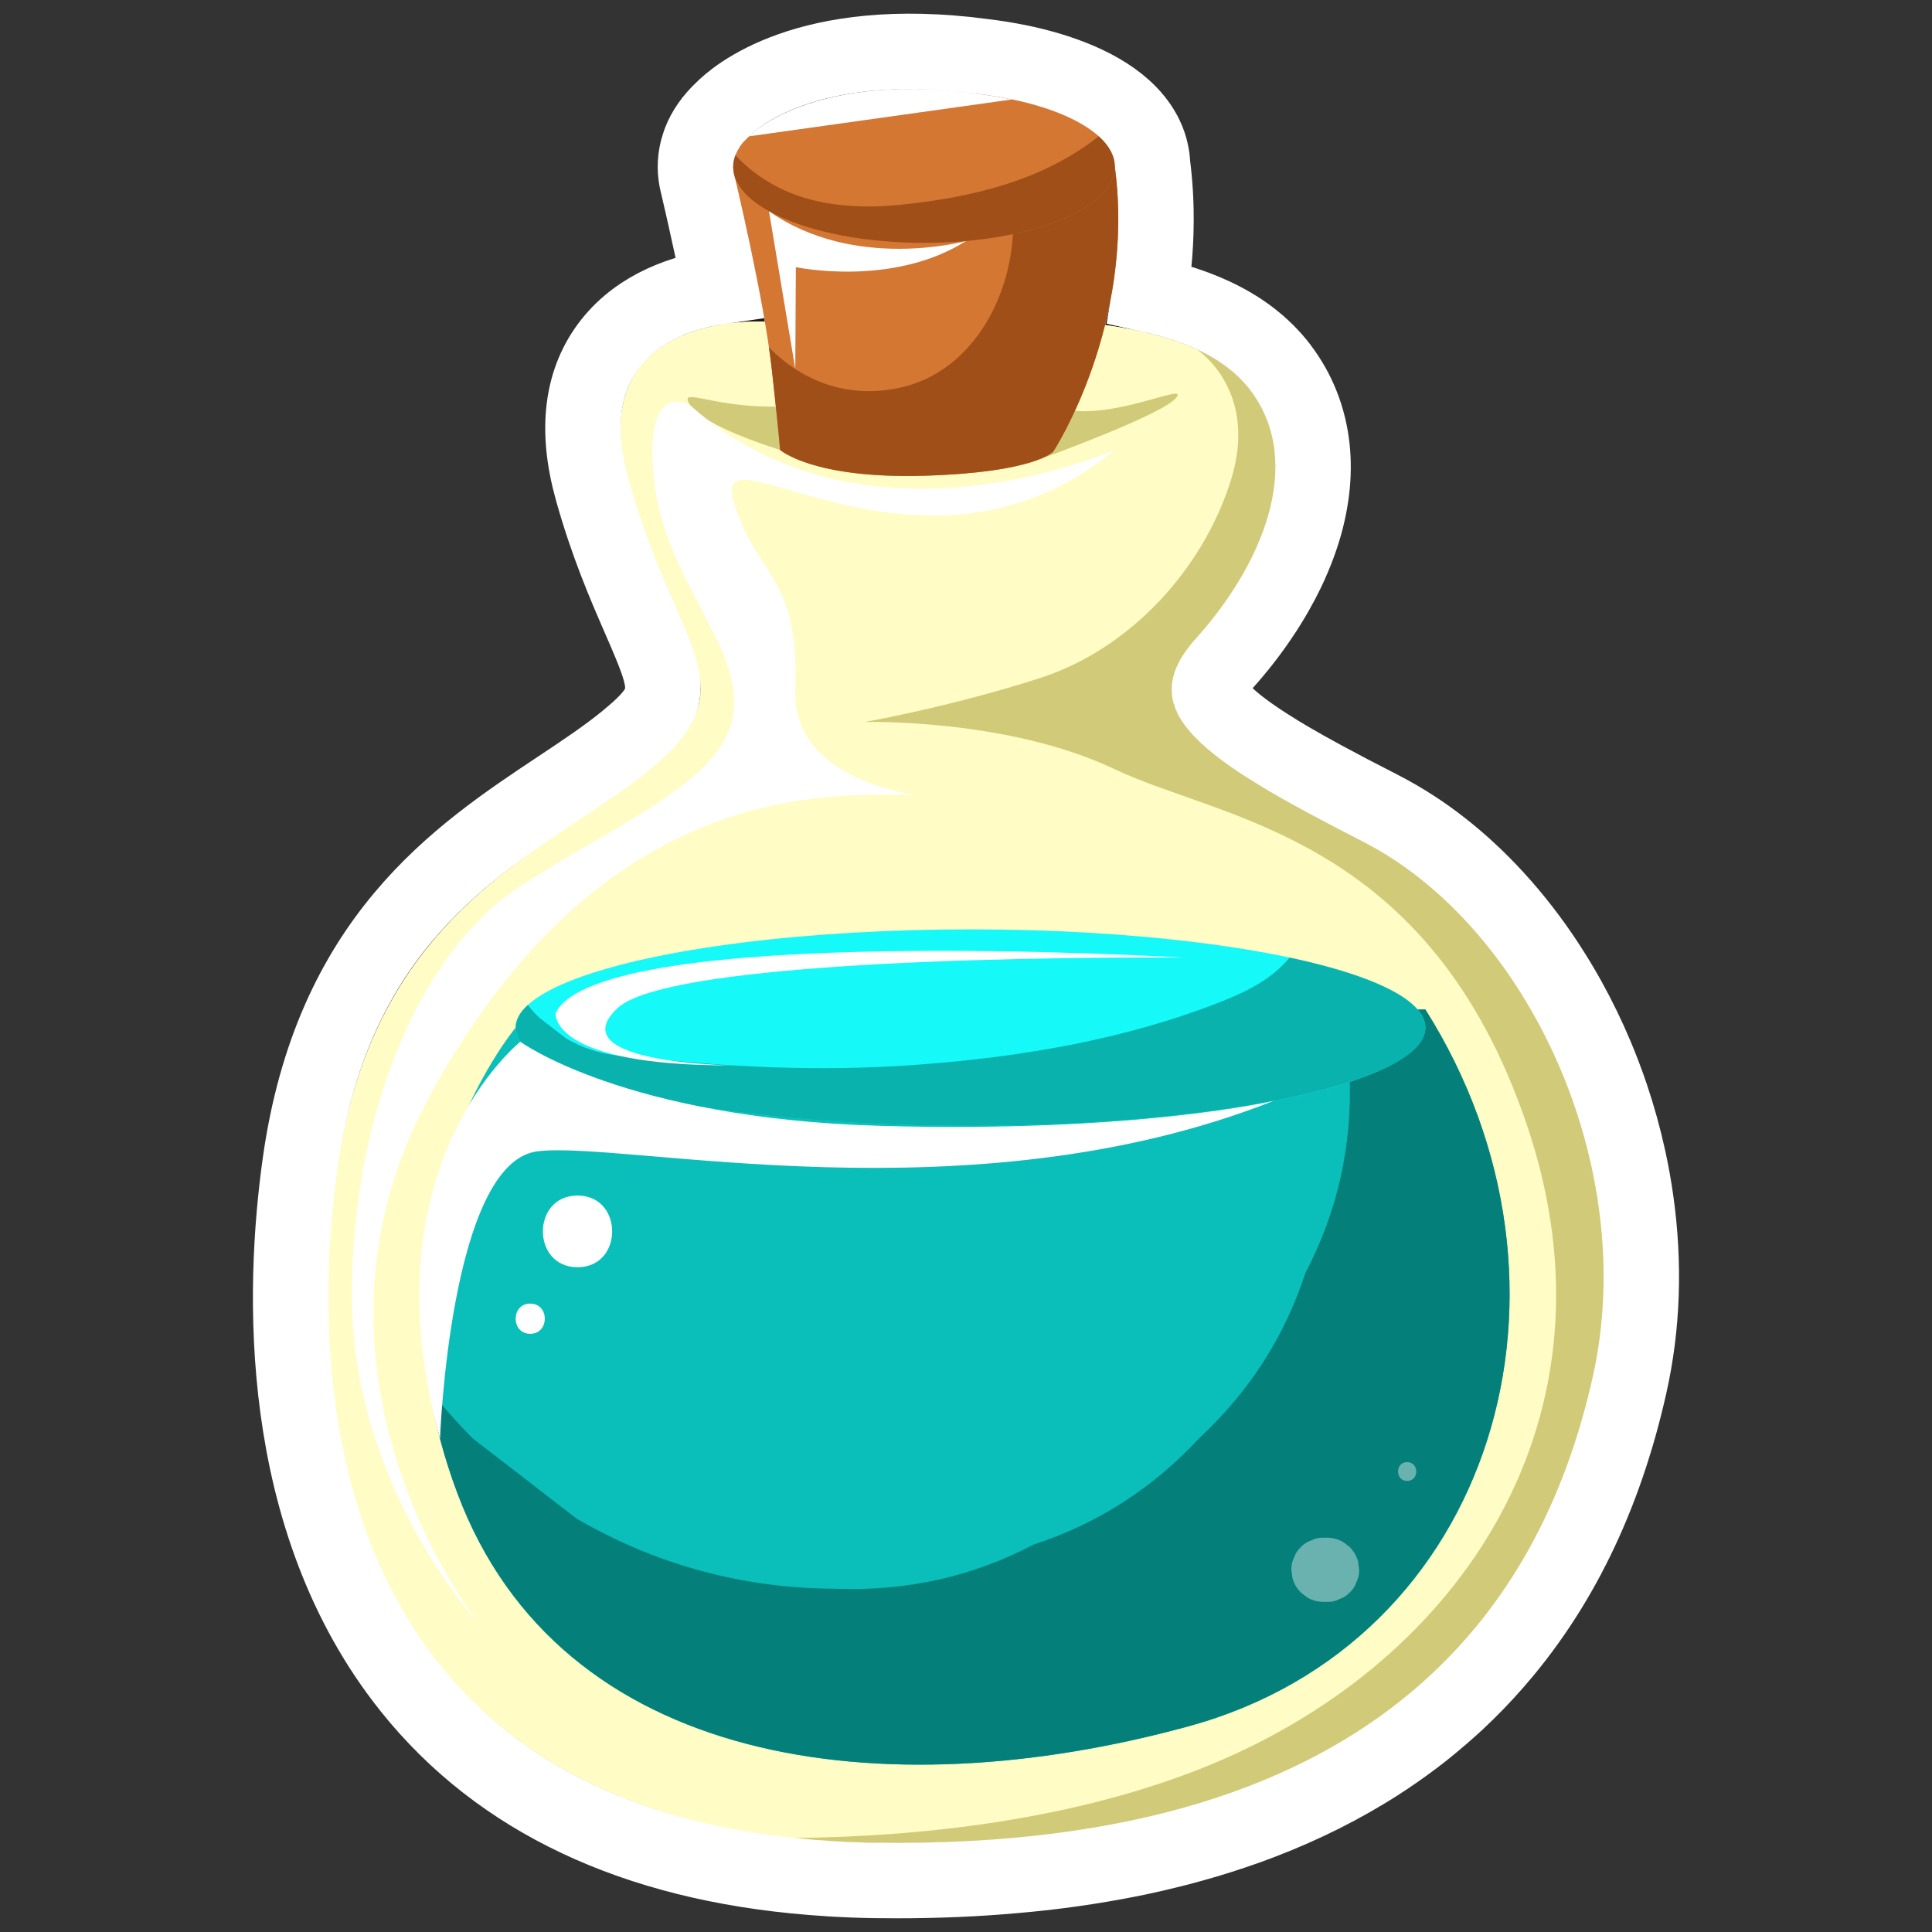 <?xml version="1.0" ?><svg xmlns="http://www.w3.org/2000/svg" xmlns:xlink="http://www.w3.org/1999/xlink" version="1.1" viewBox="0 0 512 512" style="enable-background:new 0 0 512 512;" xml:space="preserve"><rect x="0" y="0" width="512" height="512" fill="#333333" stroke="none"/><style type="text/css">
	.st0{fill:#231A15;}
	.st1{fill:#FFE000;}
	.st2{fill:#BCA100;}
	.st3{fill:#FC0000;}
	.st4{fill:#AA0000;}
	.st5{fill:#F94343;}
	.st6{fill:#FFFFFF;}
	.st7{fill:#A58E07;}
	.st8{opacity:0.44;}
	.st9{fill:#756204;}
	.st10{opacity:0.64;}
	.st11{opacity:0.38;}
	.st12{fill:#5D5004;}
	.st13{fill:#B7A100;}
	.st14{fill:#1D4DFC;}
	.st15{fill:#143CAF;}
	.st16{opacity:0.59;}
	.st17{opacity:0.52;}
	.st18{fill:#FF7F1F;}
	.st19{fill:#C4570C;}
	.st20{fill:#B29904;}
	.st21{fill:#87720A;}
	.st22{fill:#DDDDDD;}
	.st23{opacity:0.51;}
	.st24{fill:#878787;}
	.st25{fill:#727272;}
	.st26{opacity:0.33;}
	.st27{opacity:0.46;}
	.st28{fill:#25CBF2;}
	.st29{fill:#0A8FA5;}
	.st30{opacity:0.58;}
	.st31{fill:#04889E;}
	.st32{fill:#035A63;}
	.st33{opacity:0.65;}
	.st34{opacity:0.39;}
	.st35{fill:#AB0000;}
	.st36{fill:#1987A1;}
	.st37{fill:#3F1F0A;}
	.st38{fill:#4DEEFF;}
	.st39{fill:#21B9C1;}
	.st40{fill:#BBF9FF;}
	.st41{fill:#64ACAF;}
	.st42{fill:#089FB7;}
	.st43{opacity:0.47;}
	.st44{opacity:0.42;}
	.st45{fill:#DBF7FC;}
	.st46{fill:#B2E7ED;}
	.st47{fill:#0FA2BA;}
	.st48{opacity:0.54;}
	.st49{fill:#8E7716;}
	.st50{fill:#191401;}
	.st51{fill:#382E02;}
	.st52{fill:#605106;}
	.st53{fill:#AFACA0;}
	.st54{fill:#BC0404;}
	.st55{fill:#750000;}
	.st56{fill:#A08B0D;}
	.st57{fill:#5B4C05;}
	.st58{opacity:0.4;}
	.st59{opacity:0.5;}
	.st60{fill:#FF8383;}
	.st61{fill:#FFF0A6;}
	.st62{fill:#E2C227;}
	.st63{fill:#AA9205;}
	.st64{fill:#FFEA71;}
	.st65{opacity:0.22;}
	.st66{fill:#B19B00;}
	.st67{fill:#1989A4;}
	.st68{fill:#13A0B7;}
	.st69{fill:#C4A805;}
	.st70{fill:#FFF3A9;}
	.st71{fill:#846E03;}
	.st72{fill:#2D2502;}
	.st73{opacity:0.36;}
	.st74{fill:#4DD307;}
	.st75{fill:#328402;}
	.st76{fill:#97FF5A;}
	.st77{fill:#7A6500;}
	.st78{fill:#246001;}
	.st79{fill:#359100;}
	.st80{fill:#968022;}
	.st81{fill:#4F420B;}
	.st82{fill:#FFED83;}
	.st83{fill:#BAA335;}
	.st84{fill:#8D0991;}
	.st85{fill:#4B044F;}
	.st86{fill:#CE15CE;}
	.st87{fill:#897502;}
	.st88{fill:#493D01;}
	.st89{fill:#C9C9C9;}
	.st90{fill:#2D280E;}
	.st91{fill:#378C06;}
	.st92{fill:#183A03;}
	.st93{fill:#94FF55;}
	.st94{fill:#2E7F04;}
	.st95{fill:#63AB39;}
	.st96{fill:#AA5F04;}
	.st97{fill:#633502;}
	.st98{fill:#EF9014;}
	.st99{fill:#A05A07;}
	.st100{fill:#05616B;}
	.st101{fill:#033335;}
	.st102{fill:#0E94AA;}
	.st103{fill:#035D66;}
	.st104{opacity:0.27;}
	.st105{opacity:0.43;}
	.st106{fill:#FFF203;}
	.st107{fill:#FFA300;}
	.st108{fill:#2B3030;}
	.st109{opacity:0.28;}
	.st110{fill:#FCD17A;}
	.st111{fill:#AF853A;}
	.st112{opacity:0.31;}
	.st113{fill:#B641FF;}
	.st114{fill:#700FBC;}
	.st115{fill:#F2D0B1;}
	.st116{fill:#AF835F;}
	.st117{fill:#C17540;}
	.st118{fill:#F2BA94;}
	.st119{fill:#592909;}
	.st120{fill:#2B1204;}
	.st121{fill:#894818;}
	.st122{fill:#512609;}
	.st123{fill:#FF7F15;}
	.st124{fill:#A04A0A;}
	.st125{fill:#B7865E;}
	.st126{fill:#70350E;}
	.st127{fill:#3A1805;}
	.st128{fill:#C1521B;}
	.st129{fill:#FFC7AE;}
	.st130{fill:#FF717F;}
	.st131{fill:#6E2F0F;}
	.st132{fill:#AC8675;}
	.st133{opacity:0.25;}
	.st134{opacity:0.32;}
	.st135{fill:#FFFCC5;}
	.st136{fill:#D1CA78;}
	.st137{fill:#D37733;}
	.st138{fill:#A04F18;}
	.st139{fill:#0ABFBA;}
	.st140{fill:#057F79;}
	.st141{fill:#15F9F9;}
	.st142{fill:#09B2AD;}
	.st143{fill:#B2B2B2;}
	.st144{fill:#FFF755;}
	.st145{fill:#BCB121;}
	.st146{fill:#F90368;}
	.st147{opacity:0.49;}
	.st148{fill:#B50857;}
	.st149{fill:#FF76B4;}
	.st150{fill:#F23091;}
	.st151{fill:#FFF800;}
	.st152{fill:#C9BF05;}
	.st153{fill:#FF8500;}
	.st154{fill:#A35507;}
	.st155{fill:#AA6E50;}
	.st156{fill:#723C25;}
	.st157{fill:#EAD4B9;}
	.st158{fill:#AA8D6F;}
	.st159{fill:#B7A8A5;}
	.st160{fill:#84726F;}
	.st161{fill:#77645F;}
	.st162{fill:#51403C;}
	.st163{fill:#EABBA7;}
	.st164{fill:#BC7F69;}
	.st165{fill:#7C5039;}
	.st166{fill:#442619;}
	.st167{fill:#B7AE04;}
	.st168{fill:#BAB108;}
	.st169{fill:#7A7105;}
	.st170{fill:#352B23;}
	.st171{fill:#050403;}
	.st172{fill:#706255;}
	.st173{fill:#44382E;}
	.st174{fill:#634319;}
	.st175{fill:#35210A;}
	.st176{fill:#2D1C08;}
	.st177{fill:#0A0601;}
	.st178{fill:#9E7443;}
	.st179{fill:#704D2A;}
	.st180{fill:#D8A73A;}
	.st181{fill:#A0741C;}
	.st182{fill:#3F2F28;}
	.st183{fill:#211410;}
	.st184{fill:#FF326C;}
	.st185{fill:#BC0749;}
	.st186{fill:#68390E;}
	.st187{fill:#A5632D;}
	.st188{fill:#3D1E05;}
	.st189{fill:#331A06;}
	.st190{fill:#110801;}
	.st191{fill:#160A02;}
	.st192{fill:#663514;}
	.st193{opacity:0.29;}
	.st194{fill:#FC001F;}
	.st195{fill:#AF021F;}
	.st196{fill:#C48622;}
	.st197{fill:#8C5910;}
	.st198{fill:#846D64;}
	.st199{fill:#513B35;}
	.st200{fill:#5B4842;}
	.st201{fill:#332522;}
	.st202{fill:#47332C;}
	.st203{fill:#543E38;}
	.st204{fill:#1E1412;}
	.st205{fill:#604C43;}
	.st206{fill:#D3896C;}
	.st207{fill:#FF001F;}
	.st208{fill:#AF0824;}
	.st209{fill:#A37462;}
	.st210{fill:#5E3E34;}
	.st211{fill:#874A38;}
	.st212{fill:#4C2218;}
	.st213{fill:#5B2B20;}
	.st214{fill:#210C09;}
	.st215{fill:#99001A;}
	.st216{fill:#A08A07;}
	.st217{fill:#A08904;}
	.st218{fill:#5B4C02;}
	.st219{fill:#CECAB7;}
	.st220{fill:#727068;}
	.st221{fill:#42403A;}
	.st222{fill:#B2B0A6;}
	.st223{fill:#726F62;}
	.st224{fill:#6B4F45;}
	.st225{fill:#3A261F;}
	.st226{fill:#777468;}
	.st227{fill:#474436;}
	.st228{fill:#B78B7D;}
	.st229{fill:#845A4E;}
	.st230{fill:#3A372D;}
	.st231{fill:#43CFFF;}
	.st232{fill:#13A0BC;}
</style><g id="_x34_7"><g><path class="st0" stroke="white" stroke-width="20" d="M237.62,498.37c-1.87,0-3.75-0.01-5.64-0.04c-0.05,0-0.1,0-0.15,0c-1.92-0.03-3.9-0.08-5.91-0.16    c-1.07-0.04-2.12-0.09-3.18-0.15l-1.2-0.06c-0.42-0.02-0.85-0.04-1.27-0.07c-1.63-0.1-3.22-0.21-4.81-0.34l-0.58-0.05    c-46.74-3.78-82.44-20.63-106.05-50.07C72.77,402.49,74.98,341.13,79.5,308.56c8.28-59.61,41.77-81.88,68.68-99.77    c6.5-4.32,12.65-8.41,17.81-12.65c12.94-10.63,11.67-13.54,3.44-32.47c-3.79-8.72-8.51-19.57-12.51-33.95    c-4.44-15.95-2.78-29,4.94-38.79c7.78-9.85,19.63-13.62,28.94-14.99c-2.78-14.13-5.89-27.03-5.92-27.19    c-0.01-0.04-0.02-0.08-0.03-0.12c-0.36-1.46-0.55-2.94-0.55-4.41c0-0.67,0.04-1.35,0.12-2.08c0.02-0.19,0.05-0.39,0.08-0.59    c0.08-0.54,0.17-1,0.28-1.46c0.05-0.23,0.11-0.46,0.17-0.69c0.12-0.44,0.26-0.9,0.42-1.35c0.06-0.18,0.12-0.36,0.19-0.54    c1.18-3.05,3.17-5.89,5.92-8.47c3.05-3.12,22.22-20.29,68.98-14.07c3.35,0.4,6.64,0.93,9.77,1.58c0.01,0,0.02,0,0.02,0    c8.42,1.75,20.04,5.28,27.63,12.15c1.07,0.97,2.03,1.98,2.87,3.01c0.02,0.03,0.05,0.06,0.07,0.09c0.38,0.47,0.74,0.96,1.08,1.45    c0.05,0.07,0.09,0.13,0.14,0.2c0.33,0.5,0.65,1.02,0.95,1.56c0.06,0.11,0.13,0.22,0.19,0.34c0.26,0.49,0.5,1,0.73,1.54    c0.07,0.17,0.14,0.33,0.21,0.49c0.24,0.6,0.41,1.15,0.53,1.55c0.06,0.19,0.12,0.39,0.17,0.58c0.17,0.65,0.27,1.2,0.35,1.63    c0.04,0.23,0.08,0.45,0.11,0.67c0.07,0.55,0.12,1.09,0.14,1.61c0.34,2.63,0.58,5.31,0.74,7.98c0.08,1.36,0.13,2.76,0.16,4.15    c0.08,3.96-0.03,7.99-0.35,11.99c-0.27,3.49-0.7,7.02-1.29,10.55c6.4,1.43,11.95,3.25,16.79,5.49c0.88,0.41,1.77,0.84,2.63,1.29    c0.02,0.01,0.07,0.04,0.09,0.05c0.83,0.44,1.65,0.89,2.43,1.36l0.23,0.14c0.77,0.46,1.51,0.93,2.19,1.39l0.35,0.24    c0.71,0.49,1.36,0.95,1.98,1.43c0.15,0.11,0.31,0.24,0.47,0.37l0.08,0.07c0.56,0.44,1.11,0.89,1.65,1.35    c0.21,0.18,0.42,0.38,0.63,0.58l0.24,0.22c0.41,0.38,0.82,0.76,1.21,1.15c0.28,0.28,0.57,0.59,0.86,0.9l0.35,0.37    c0.26,0.27,0.51,0.54,0.75,0.82c0.64,0.73,1.24,1.48,1.8,2.22c0.01,0.01,0.01,0.02,0.02,0.03l0,0c1.16,1.54,2.21,3.17,3.14,4.82    c0.46,0.82,0.89,1.66,1.29,2.51c0.79,1.67,1.48,3.41,2.04,5.17c0.3,0.95,0.58,1.97,0.86,3.11c1.69,7.11,1.61,14.8-0.24,22.87    c-0.25,1.1-0.5,2.09-0.76,3.02c-0.6,2.11-1.34,4.33-2.22,6.59c-0.26,0.67-0.53,1.33-0.81,2c-0.59,1.4-1.16,2.66-1.73,3.84    c-0.87,1.81-1.87,3.7-2.97,5.62c-0.56,0.97-1.13,1.94-1.73,2.9c-0.36,0.58-0.73,1.17-1.11,1.76c-1.76,2.72-3.65,5.38-5.63,7.91    c-1.62,2.08-3.36,4.15-5.16,6.14c-0.81,0.9-1.51,1.77-2.08,2.59c-0.49,0.71-0.9,1.39-1.2,2.02c-0.24,0.5-0.42,0.96-0.52,1.39    c-0.08,0.32-0.12,0.61-0.12,0.89c-0.02,1.74,1.71,3.95,3.17,5.5c0.38,0.4,0.77,0.79,1.18,1.19c2.5,2.39,5.97,5,10.58,7.97    c1.1,0.71,2.24,1.43,3.43,2.16c0.9,0.55,1.83,1.1,2.78,1.66c2.78,1.63,5.85,3.36,9.39,5.27c4.2,2.27,8.92,4.75,14.86,7.78    c3,1.54,5.99,3.27,8.89,5.17c4.95,3.23,9.79,7.02,14.37,11.25c1.29,1.19,2.57,2.42,3.81,3.68c4.93,4.97,9.59,10.52,13.85,16.49    c1.05,1.47,2.09,2.99,3.09,4.52c1,1.52,1.98,3.09,2.94,4.66c0.94,1.56,1.88,3.17,2.78,4.79c2.69,4.85,5.16,9.93,7.33,15.1    c0.72,1.72,1.43,3.49,2.09,5.24c0.67,1.76,1.31,3.56,1.91,5.33c1.82,5.4,3.36,10.94,4.57,16.46c0.82,3.74,1.5,7.53,2.03,11.27    c2.37,16.83,1.8,33.27-1.7,48.86c-0.85,3.79-1.8,7.54-2.82,11.16c-1.97,6.96-4.29,13.71-6.91,20.07c-0.4,0.96-0.81,1.93-1.22,2.89    c-1.28,2.94-2.64,5.85-4.06,8.66c-0.49,0.96-0.98,1.92-1.49,2.88c-1.55,2.92-3.2,5.8-4.91,8.57c-3.61,5.85-7.63,11.45-11.95,16.64    c-3.04,3.66-6.3,7.2-9.69,10.53c-0.87,0.85-1.75,1.7-2.65,2.54c-1.19,1.11-2.52,2.3-4.06,3.63c-1.62,1.4-3.08,2.61-4.46,3.72    c-0.99,0.79-2,1.58-3.03,2.35c-3.12,2.35-6.38,4.62-9.71,6.75c-1.13,0.72-2.27,1.43-3.44,2.13c-4.71,2.84-9.69,5.5-14.81,7.91    c-2.61,1.23-5.32,2.43-8.05,3.55c-1.38,0.57-2.77,1.12-4.19,1.67c-2.36,0.91-4.84,1.8-7.58,2.72c-2.23,0.75-4.48,1.47-6.71,2.14    c-2.4,0.72-4.87,1.41-7.35,2.06c-0.66,0.17-1.32,0.34-1.98,0.51c-3.08,0.78-6,1.45-8.91,2.07c-1.79,0.38-3.77,0.77-6.06,1.19    c-5,0.93-10.1,1.72-15.17,2.37c-1.85,0.24-3.73,0.46-5.62,0.66c-2.04,0.22-4.12,0.42-6.21,0.6    C258.86,497.93,248.4,498.37,237.62,498.37z M232.35,478.33c12.07,0.17,23.74-0.24,34.69-1.2c1.96-0.17,3.9-0.36,5.82-0.56    c1.77-0.19,3.52-0.4,5.24-0.62c4.69-0.6,9.42-1.34,14.05-2.19c2.12-0.39,3.94-0.75,5.57-1.1c2.66-0.56,5.32-1.18,8.16-1.9    c0.61-0.15,1.21-0.31,1.8-0.46c2.25-0.59,4.49-1.22,6.67-1.87c2.01-0.6,4.05-1.25,6.06-1.93c2.48-0.84,4.71-1.64,6.81-2.44    c1.27-0.49,2.51-0.98,3.74-1.49c2.42-1,4.83-2.06,7.14-3.15c4.51-2.12,8.88-4.46,13.01-6.95c1.01-0.61,2.01-1.23,3-1.86    c2.89-1.85,5.72-3.81,8.42-5.85c0.89-0.67,1.76-1.35,2.62-2.03c1.18-0.94,2.44-1.99,3.85-3.21c1.35-1.16,2.49-2.19,3.5-3.12    c0.77-0.72,1.53-1.45,2.28-2.18c2.91-2.86,5.71-5.9,8.33-9.04c3.72-4.48,7.19-9.31,10.31-14.36c1.48-2.4,2.92-4.91,4.27-7.45    c0.44-0.83,0.88-1.67,1.3-2.51c1.24-2.46,2.44-5.02,3.56-7.6c0.37-0.85,0.73-1.7,1.08-2.55c2.33-5.64,4.4-11.66,6.16-17.89    c0.92-3.26,1.78-6.66,2.55-10.09c2.97-13.23,3.44-27.26,1.41-41.7v0c-0.46-3.25-1.05-6.54-1.76-9.79    c-1.05-4.81-2.39-9.63-3.98-14.34c-0.52-1.55-1.08-3.12-1.66-4.65c-0.58-1.53-1.19-3.07-1.82-4.57c-1.89-4.5-4.04-8.92-6.38-13.14    c-0.78-1.41-1.59-2.81-2.41-4.16c-0.82-1.36-1.68-2.72-2.54-4.03c-0.87-1.32-1.76-2.63-2.66-3.89    c-3.63-5.09-7.58-9.81-11.76-14.01c-1.04-1.05-2.11-2.08-3.18-3.07c-3.77-3.48-7.72-6.58-11.75-9.2c-2.31-1.51-4.68-2.89-7.06-4.1    c-6.08-3.11-10.94-5.65-15.29-8.01c-3.74-2.03-7.01-3.86-9.99-5.62c-1.05-0.61-2.06-1.22-3.05-1.82    c-1.35-0.82-2.63-1.63-3.87-2.43c-5.69-3.67-10.12-7.04-13.55-10.31c-0.69-0.66-1.34-1.31-1.94-1.95    c-5.78-6.14-8.68-12.67-8.61-19.42c0.02-1.84,0.26-3.7,0.72-5.54c0.43-1.73,1.07-3.48,1.9-5.2c0.77-1.6,1.72-3.21,2.83-4.8    c1.04-1.49,2.25-3,3.6-4.5c1.49-1.65,2.92-3.36,4.26-5.08c1.61-2.07,3.16-4.24,4.6-6.46c0.3-0.46,0.6-0.94,0.89-1.41    c0.48-0.77,0.94-1.54,1.38-2.32c0.87-1.52,1.65-3,2.32-4.39c0.42-0.87,0.85-1.82,1.31-2.92c0.21-0.5,0.41-0.99,0.6-1.49    c0.65-1.66,1.19-3.26,1.61-4.75c0.19-0.69,0.37-1.39,0.53-2.08c1.16-5.03,1.25-9.66,0.27-13.75c-0.15-0.64-0.3-1.18-0.45-1.65    c-0.29-0.92-0.65-1.82-1.06-2.69c-0.21-0.44-0.44-0.89-0.68-1.32c-0.48-0.87-1.04-1.72-1.65-2.54c-0.01-0.02-0.02-0.03-0.04-0.05    c-0.27-0.36-0.57-0.74-0.9-1.12l-0.71-0.76c-0.09-0.1-0.19-0.2-0.28-0.3c-0.2-0.2-0.38-0.36-0.57-0.53l-0.55-0.51    c-0.28-0.25-0.59-0.49-0.89-0.72l-0.33-0.27c-0.34-0.26-0.71-0.52-1.08-0.78l-0.19-0.13c-0.46-0.31-0.91-0.59-1.36-0.86    c-0.03-0.02-0.06-0.04-0.09-0.05c-0.55-0.33-1.06-0.61-1.58-0.89c-0.02-0.01-0.13-0.07-0.15-0.08c-0.48-0.25-1.06-0.54-1.66-0.81    c-5.52-2.55-12.61-4.43-21.67-5.74c-2.8-0.4-5.29-1.97-6.87-4.32c-1.58-2.34-2.09-5.25-1.41-7.99c1.47-5.93,2.45-11.89,2.91-17.72    c0.26-3.34,0.36-6.7,0.29-9.99c-0.03-1.16-0.07-2.31-0.14-3.44c-0.13-2.36-0.36-4.72-0.67-7.03c-0.04-0.3-0.07-0.6-0.08-0.91    c-0.02-0.03-0.04-0.06-0.06-0.09c-0.05-0.07-0.1-0.13-0.15-0.2c-0.02-0.02-0.03-0.04-0.05-0.06c-0.19-0.23-0.44-0.48-0.73-0.75    c-3.22-2.92-10.05-5.68-18.27-7.39c-0.01,0-0.02,0-0.03-0.01c-2.59-0.54-5.32-0.98-8.11-1.3c-0.05-0.01-0.1-0.01-0.16-0.02    c-36.44-4.87-50.81,7.06-52.07,8.19c-0.17,0.18-0.35,0.36-0.54,0.53c-0.44,0.4-0.71,0.71-0.87,0.92    c0.73,3.04,5.2,21.98,8.13,39.09c0.51,2.97-0.35,6.01-2.33,8.28c-1.98,2.27-4.88,3.52-7.89,3.41c-6.62-0.25-19.31,1.18-24.76,8.09    c-3.55,4.5-4.01,11.57-1.38,21.03c3.63,13.04,8.04,23.19,11.59,31.34c8.67,19.94,15.52,35.69-9.09,55.9    c-5.94,4.88-12.49,9.24-19.43,13.85c-24.8,16.49-52.9,35.18-59.94,85.87c-4.08,29.39-6.25,84.52,25.12,123.62    c20.04,24.98,51.02,39.33,92.1,42.65l0.56,0.04c1.4,0.11,2.87,0.22,4.36,0.3c0.35,0.02,0.71,0.04,1.06,0.05l1.27,0.06    c0.96,0.05,1.91,0.1,2.88,0.14c1.89,0.07,3.75,0.12,5.54,0.14C232.25,478.33,232.3,478.33,232.35,478.33z M204.25,43.79    C204.25,43.79,204.25,43.79,204.25,43.79C204.25,43.79,204.25,43.79,204.25,43.79z"/></g><g><g><g><path class="st135" d="M203.19,85.26c0,0-49.18-3.23-36.64,41.78c12.54,45.01,32.79,54.65,5.79,76.83s-73.29,36.64-82.93,106.07      s4.82,176.46,142.71,178.39c137.89,1.93,177.43-67.5,189.96-123.43c12.54-55.93-17.36-119.57-60.75-141.75      s-61.71-34.71-44.36-54c17.36-19.29,28.93-46.29,14.46-65.57C316.98,84.29,278.41,81.4,203.19,85.26z"/></g><g><path class="st136" d="M422.09,364.9c-12.54,55.93-52.07,125.36-189.96,123.43c-7.49-0.1-14.59-0.54-21.37-1.24      c33.06-0.37,74.23-4.66,110.08-19.44c66.54-27.43,109.93-92.14,83.89-169.29c-26.04-77.14-81-81-109.29-94.5      c-28.29-13.5-66.21-12.54-66.21-12.54s22.18-3.86,46.22-11.57c24.04-7.71,43.46-28.93,50.82-52.72      c7.06-22.84-7.79-33.54-8.99-34.36c6.12,2.83,10.8,6.42,14.16,10.9c14.46,19.29,2.89,46.29-14.46,65.57s0.96,31.82,44.36,54      C404.73,245.33,434.62,308.97,422.09,364.9z M206.73,119.22l4.18-11.79c-20.25,1.93-31.82-5.79-27.96,0      C186.8,113.22,206.73,119.22,206.73,119.22z M275.45,105.24v16.49c0,0,33.19-11.93,36.4-16.49      C315.05,100.68,286.95,115.58,275.45,105.24z"/></g></g><g><g><path class="st137" d="M194.6,46.4c0,0,7.85,32.53,9.99,51.82s2.14,21,2.14,21s8.57,7.71,38.14,6.86      c29.57-0.86,34.29-6.43,34.29-6.43s21.86-33.43,16.29-75.43"/></g><g><path class="st138" d="M295.44,44.22l-30.24,0.65c1.85,3.53,2.98,7.47,3.22,11.45c1.21,19.66-9.66,42.4-30.56,46.57      c-13.71,2.74-25.43-2.08-34.09-10.82c0.31,2.15,0.59,4.21,0.8,6.14c2.14,19.29,2.14,21,2.14,21s8.57,7.71,38.14,6.86      c29.57-0.86,34.29-6.43,34.29-6.43S301.02,86.22,295.44,44.22z"/></g></g><g><g><ellipse class="st137" cx="244.87" cy="44.22" rx="50.57" ry="20.14"/></g><g><path class="st138" d="M291.18,36.12c-0.03,0.03-0.07,0.06-0.1,0.09c-15.1,11.84-33.86,16.18-52.65,18.08      c-8.35,0.85-17.42,0.54-25.47-1.93c-6.57-2.02-13.23-5.91-18.06-11.24c-0.39,1.01-0.6,2.04-0.6,3.1      c0,11.12,22.64,20.14,50.57,20.14c27.93,0,50.57-9.02,50.57-20.14C295.44,41.34,293.91,38.6,291.18,36.12z"/></g></g><g><g><path class="st139" d="M136.66,272.33c0,0-42.68,50.81-15.43,123.43s112.82,83.89,193.82,61.71      c81-22.18,108.96-116.68,62.68-189.96"/></g><g><path class="st140" d="M377.73,267.51l-22.33,0.45c0.76,5.64,1.51,11.27,2.27,16.91c0.71,18.75-3.2,36.23-11.73,52.46      c-5.49,16.88-14.88,31.49-28.15,43.82c-12.33,13.28-26.94,22.66-43.82,28.15c-16.23,8.52-33.71,12.43-52.46,11.73      c-24.58-0.08-47.48-6.27-68.72-18.59l-27.56-21.29c-4.11-4.14-7.91-8.46-11.4-12.96c1.42,8.77,3.79,17.98,7.39,27.57      c27.25,72.62,112.82,83.89,193.82,61.71S424.02,340.79,377.73,267.51z"/></g></g><g><g><ellipse class="st141" cx="257.19" cy="272.33" rx="120.54" ry="26.04"/></g><g><path class="st142" d="M341.77,253.78c-4.61,5.46-10.56,8.64-17.52,11.42c-25.75,10.27-53.46,14.91-81.01,16.96      c-25.24,1.88-50.62,0.74-75.73-2.22c-6.25-0.02-12.07-1.59-17.47-4.73c-2.33-1.8-4.67-3.61-7-5.41      c-1.17-1.07-2.21-2.24-3.16-3.47c-2.1,1.93-3.22,3.94-3.22,6c0,14.38,53.97,26.04,120.54,26.04s120.54-11.66,120.54-26.04      C377.73,265.07,363.96,258.5,341.77,253.78z"/></g></g><g><g><path class="st6" d="M198.56,36.12c0,0,18.03-19.49,69.67-9.77 M256,63.87c0,0-29.44,8.13-52.21-7.9l6.97,41.83l0.15-27      C210.91,70.79,236.48,76.23,256,63.87z M295.44,119.22c0,0-66.21,29.68-112.5-11.79c0,0-12.54-7.46-9.64,19.6      c2.89,27.06,23.68,44.04,21,62.36s-33.6,30.06-57.64,46.29s-43.5,57.45-43.39,108c0.11,50.55,33.75,86.79,33.75,86.79      s-53.14-66.48-13.17-139.95s90.93-79.91,119.55-79.91s-23.75,2.89-22.64-27.96s-10.47-29.49-16.45-50.14      C188.32,111.86,244.98,160.9,295.44,119.22z M313.6,253.78c0,0-154.77-9.39-166.34,14.7c0,0-1.91,14.05,47.04,13.86      c0,0-46.32-0.48-30.64-15.18S313.6,253.78,313.6,253.78z M337.54,291.73c0,0-36.34,8.56-104.15,6.63s-95.49-22.29-95.49-22.29      s-41.33,32.82-21.29,105.18c0,0,2.69-73.25,25.83-76.14S256.85,323.67,337.54,291.73z"/></g><g><path class="st6" d="M153.05,316.83c-12.23,0-12.25,19,0,19C165.28,335.83,165.3,316.83,153.05,316.83z"/></g><g><path class="st6" d="M140.52,345.47c-5.15,0-5.16,8,0,8C145.66,353.47,145.67,345.47,140.52,345.47z"/></g><g class="st58"><path class="st6" d="M360.19,416.01c0.04,1.17-0.2,2.26-0.73,3.27c-0.34,1.05-0.93,1.97-1.76,2.74      c-0.77,0.83-1.68,1.41-2.74,1.76c-1.01,0.53-2.1,0.78-3.27,0.73h-0.96c-1.53,0-2.96-0.39-4.29-1.16      c-0.57-0.44-1.15-0.89-1.72-1.33c-1.05-1.06-1.78-2.31-2.19-3.75c-0.1-0.75-0.2-1.51-0.3-2.26c-0.04-1.17,0.2-2.26,0.73-3.27      c0.34-1.05,0.93-1.97,1.76-2.74c0.77-0.83,1.68-1.41,2.74-1.76c1.01-0.53,2.1-0.78,3.27-0.73h0.96c1.53,0,2.96,0.39,4.29,1.16      c0.57,0.44,1.15,0.89,1.72,1.33c1.05,1.06,1.78,2.31,2.19,3.75C359.99,414.5,360.09,415.25,360.19,416.01z M372.91,387.47      c-3.22,0-3.22,5,0,5C376.13,392.47,376.13,387.47,372.91,387.47z"/></g></g></g></g></svg>